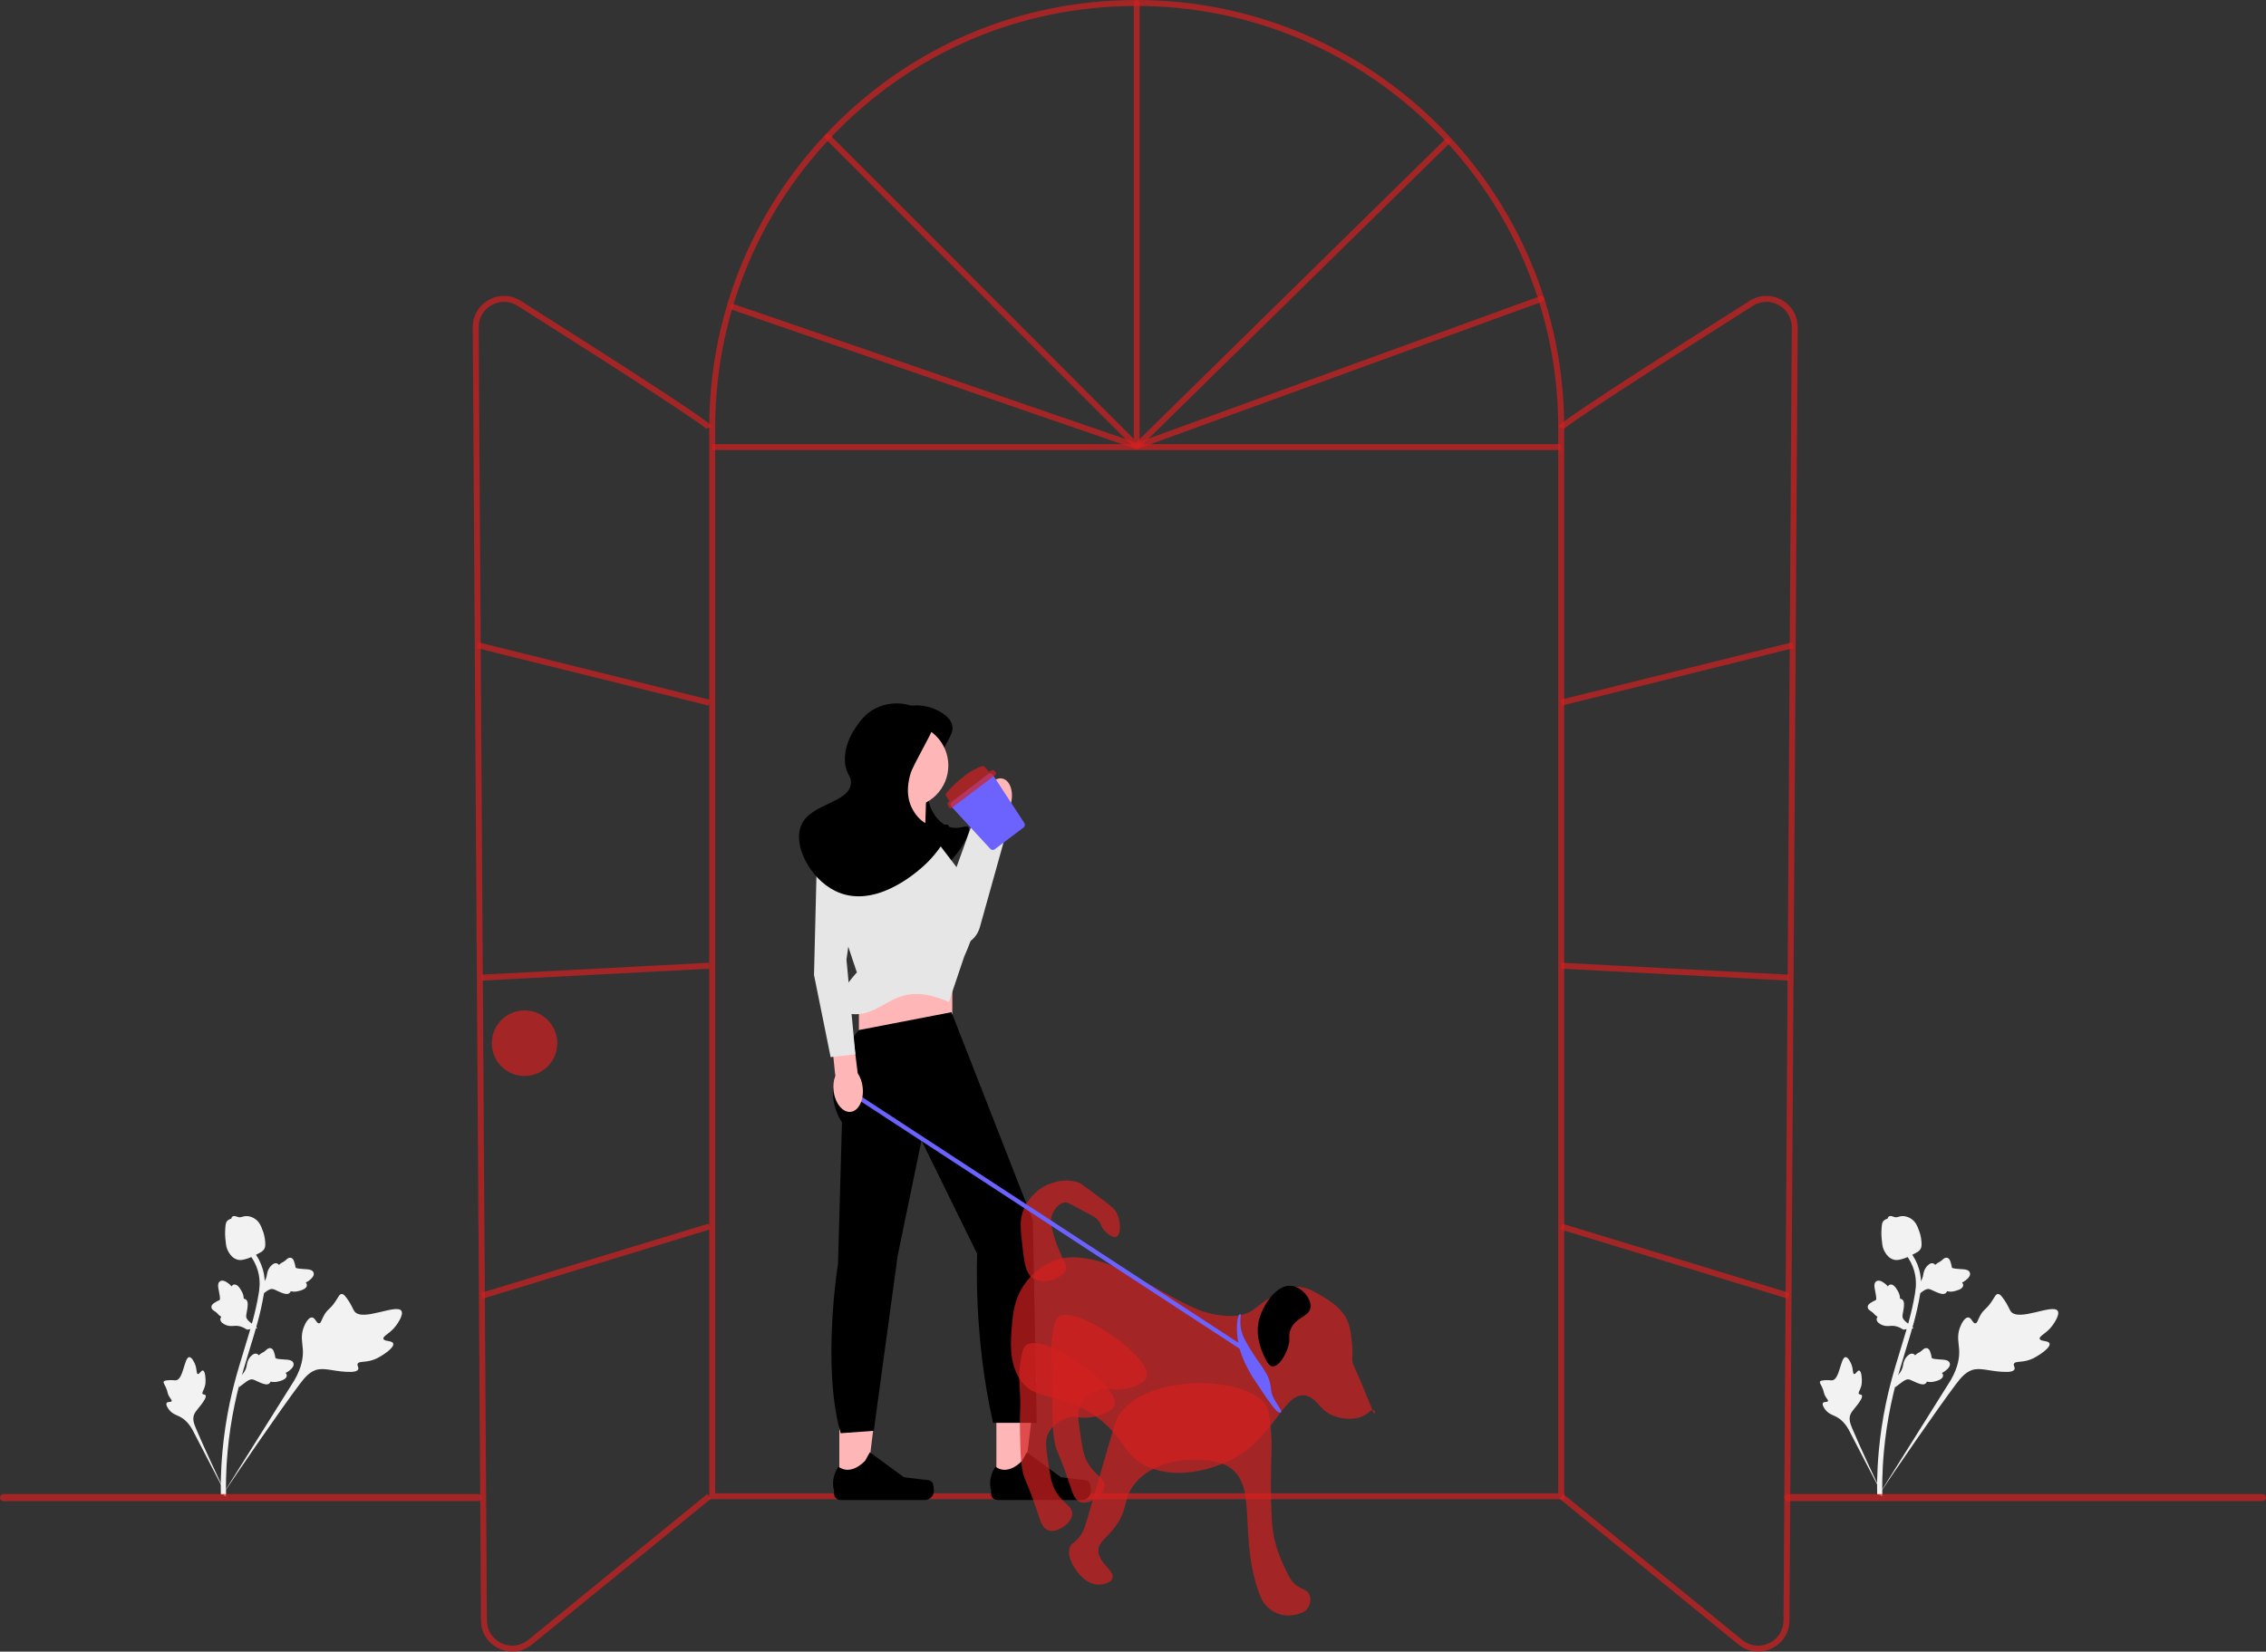 <svg width="310" height="226" viewBox="0 0 310 226" fill="none" xmlns="http://www.w3.org/2000/svg">
<rect x="0" y="0" width="310" height="226" fill="#333333" stroke="none"/>
<g clip-path="url(#clip0_2204_348)">
<path d="M280.385 183.839C280.241 183.397 279.147 183.591 279.042 183.196C278.937 182.802 279.987 182.472 280.792 181.361C280.937 181.161 281.852 179.899 281.501 179.369C280.836 178.363 276.208 180.868 275.097 179.462C274.853 179.154 274.753 178.624 274.027 177.638C273.738 177.246 273.552 177.057 273.331 177.063C273.017 177.071 272.904 177.464 272.41 178.177C271.67 179.246 271.402 179.111 270.914 179.987C270.552 180.637 270.509 181.053 270.248 181.077C269.878 181.112 269.726 180.302 269.274 180.271C268.813 180.239 268.352 181.039 268.123 181.664C267.694 182.836 267.96 183.732 268.019 184.626C268.083 185.596 267.932 187.017 266.878 188.841L256.938 204.691C259.073 201.46 265.133 192.649 267.574 189.417C268.279 188.484 269.036 187.547 270.202 187.371C271.325 187.201 272.69 187.757 274.596 187.725C274.819 187.721 275.439 187.702 275.589 187.374C275.714 187.102 275.405 186.866 275.517 186.61C275.668 186.268 276.347 186.415 277.273 186.187C277.925 186.027 278.369 185.762 278.75 185.534C278.865 185.465 280.577 184.427 280.385 183.839Z" fill="#F2F2F2"/>
<path d="M254.349 187.539C254.091 187.483 253.87 188.076 253.646 188.014C253.423 187.951 253.564 187.34 253.252 186.625C253.195 186.496 252.841 185.682 252.479 185.701C251.794 185.738 251.687 188.734 250.677 188.874C250.455 188.905 250.167 188.801 249.474 188.873C249.198 188.902 249.052 188.939 248.991 189.049C248.904 189.206 249.064 189.374 249.271 189.823C249.582 190.495 249.439 190.587 249.728 191.08C249.942 191.445 250.133 191.586 250.07 191.722C249.98 191.913 249.539 191.755 249.393 191.968C249.245 192.185 249.504 192.642 249.744 192.935C250.196 193.484 250.712 193.612 251.167 193.841C251.661 194.089 252.315 194.573 252.905 195.617L257.81 205.073C256.842 203.092 254.269 197.573 253.389 195.441C253.134 194.826 252.893 194.184 253.143 193.56C253.384 192.96 254.051 192.449 254.585 191.504C254.647 191.393 254.817 191.084 254.699 190.915C254.602 190.775 254.397 190.859 254.304 190.73C254.179 190.557 254.448 190.266 254.603 189.746C254.713 189.379 254.71 189.085 254.709 188.832C254.708 188.755 254.693 187.615 254.349 187.539Z" fill="#F2F2F2"/>
<path d="M259.243 189.846L259.397 188.422L259.491 188.332C259.929 187.918 260.203 187.48 260.305 187.029C260.322 186.957 260.334 186.885 260.347 186.811C260.398 186.518 260.462 186.154 260.743 185.776C260.901 185.565 261.317 185.089 261.747 185.255C261.863 185.298 261.941 185.374 261.996 185.453C262.009 185.44 262.023 185.426 262.038 185.411C262.224 185.23 262.354 185.164 262.479 185.1C262.575 185.052 262.674 185.001 262.842 184.867C262.916 184.808 262.975 184.755 263.024 184.71C263.175 184.575 263.368 184.418 263.632 184.48C263.912 184.557 264.008 184.824 264.072 185.001C264.186 185.317 264.221 185.534 264.244 185.678C264.252 185.73 264.262 185.789 264.269 185.809C264.33 185.963 265.1 186.003 265.389 186.02C266.04 186.055 266.603 186.086 266.738 186.532C266.835 186.851 266.633 187.199 266.119 187.593C265.959 187.716 265.799 187.801 265.66 187.864C265.745 187.945 265.814 188.056 265.818 188.206C265.827 188.562 265.463 188.835 264.734 189.019C264.553 189.065 264.31 189.126 263.991 189.111C263.841 189.103 263.71 189.08 263.598 189.059C263.581 189.123 263.55 189.189 263.495 189.252C263.333 189.438 263.071 189.485 262.716 189.38C262.323 189.271 262.013 189.122 261.74 188.991C261.501 188.877 261.295 188.78 261.122 188.753C260.8 188.708 260.501 188.907 260.142 189.171L259.243 189.846Z" fill="#F2F2F2"/>
<path d="M261.809 181.732L260.393 181.944L260.282 181.876C259.771 181.557 259.278 181.403 258.816 181.418C258.742 181.421 258.669 181.427 258.594 181.433C258.298 181.458 257.93 181.489 257.493 181.312C257.25 181.213 256.684 180.931 256.736 180.473C256.748 180.349 256.801 180.255 256.864 180.182C256.847 180.172 256.831 180.162 256.812 180.151C256.591 180.017 256.494 179.908 256.401 179.804C256.329 179.723 256.255 179.64 256.083 179.511C256.007 179.455 255.941 179.411 255.885 179.374C255.717 179.263 255.515 179.116 255.509 178.844C255.512 178.554 255.746 178.393 255.9 178.287C256.177 178.097 256.378 178.008 256.511 177.949C256.56 177.927 256.614 177.903 256.631 177.891C256.765 177.792 256.608 177.037 256.551 176.753C256.42 176.114 256.307 175.561 256.704 175.317C256.987 175.142 257.375 175.25 257.887 175.647C258.046 175.771 258.168 175.905 258.265 176.023C258.322 175.92 258.411 175.826 258.555 175.784C258.897 175.684 259.253 175.968 259.616 176.626C259.706 176.79 259.827 177.01 259.893 177.322C259.924 177.47 259.935 177.603 259.943 177.717C260.009 177.716 260.081 177.729 260.156 177.767C260.376 177.877 260.488 178.118 260.477 178.489C260.471 178.896 260.406 179.234 260.349 179.532C260.299 179.792 260.257 180.016 260.276 180.19C260.314 180.513 260.582 180.753 260.928 181.033L261.809 181.732Z" fill="#F2F2F2"/>
<path d="M261.999 177.477L262.154 176.052L262.248 175.963C262.686 175.549 262.959 175.11 263.062 174.659C263.078 174.588 263.091 174.515 263.104 174.441C263.155 174.148 263.219 173.784 263.5 173.406C263.658 173.195 264.074 172.719 264.504 172.885C264.62 172.929 264.698 173.004 264.752 173.084C264.766 173.07 264.78 173.056 264.795 173.041C264.981 172.861 265.11 172.795 265.236 172.731C265.332 172.682 265.431 172.631 265.599 172.497C265.672 172.438 265.731 172.385 265.781 172.34C265.932 172.206 266.125 172.048 266.389 172.111C266.669 172.187 266.765 172.454 266.829 172.631C266.942 172.947 266.977 173.164 267 173.308C267.009 173.361 267.019 173.42 267.026 173.439C267.087 173.594 267.856 173.634 268.146 173.65C268.797 173.686 269.36 173.716 269.495 174.162C269.592 174.481 269.39 174.829 268.876 175.224C268.716 175.346 268.556 175.431 268.416 175.494C268.502 175.576 268.57 175.686 268.575 175.836C268.584 176.192 268.219 176.465 267.491 176.649C267.31 176.695 267.066 176.756 266.748 176.741C266.598 176.733 266.466 176.71 266.354 176.689C266.338 176.753 266.307 176.819 266.252 176.882C266.09 177.068 265.828 177.115 265.472 177.011C265.08 176.901 264.77 176.752 264.497 176.622C264.258 176.508 264.052 176.41 263.879 176.384C263.557 176.339 263.257 176.537 262.899 176.802L261.999 177.477Z" fill="#F2F2F2"/>
<path d="M257.408 204.772L257.157 204.524L256.809 204.488C256.811 204.455 256.809 204.378 256.806 204.259C256.793 203.603 256.751 201.609 257.029 198.544C257.223 196.405 257.546 194.234 257.991 192.089C258.437 189.941 258.899 188.343 259.271 187.059C259.551 186.09 259.834 185.171 260.11 184.276C260.847 181.885 261.543 179.626 261.974 177.049C262.071 176.474 262.271 175.277 261.861 173.864C261.623 173.044 261.216 172.273 260.65 171.571L261.198 171.129C261.822 171.904 262.273 172.758 262.537 173.668C262.992 175.235 262.773 176.539 262.668 177.166C262.23 179.788 261.527 182.069 260.783 184.483C260.508 185.375 260.226 186.29 259.947 187.255C259.579 188.527 259.12 190.111 258.68 192.232C258.241 194.351 257.921 196.495 257.729 198.608C257.455 201.634 257.497 203.598 257.51 204.244C257.517 204.589 257.519 204.661 257.408 204.772Z" fill="#F2F2F2"/>
<path d="M259.147 172.382C259.119 172.376 259.091 172.369 259.062 172.36C258.484 172.198 258.021 171.727 257.684 170.96C257.527 170.6 257.49 170.22 257.416 169.463C257.404 169.346 257.352 168.756 257.416 167.973C257.457 167.462 257.512 167.256 257.651 167.095C257.805 166.915 258.013 166.812 258.233 166.761C258.239 166.693 258.261 166.627 258.305 166.564C258.486 166.304 258.789 166.411 258.953 166.466C259.036 166.496 259.139 166.534 259.255 166.553C259.437 166.585 259.546 166.553 259.711 166.505C259.869 166.459 260.065 166.402 260.336 166.407C260.871 166.415 261.266 166.655 261.397 166.734C262.084 167.148 262.322 167.807 262.596 168.571C262.651 168.724 262.832 169.277 262.874 169.99C262.905 170.504 262.838 170.714 262.76 170.865C262.603 171.174 262.361 171.317 261.762 171.619C261.136 171.935 260.822 172.093 260.565 172.175C259.966 172.363 259.59 172.481 259.147 172.382Z" fill="#F2F2F2"/>
<path d="M53.795 183.839C53.651 183.397 52.557 183.591 52.452 183.196C52.347 182.802 53.397 182.472 54.202 181.361C54.347 181.161 55.262 179.899 54.911 179.369C54.246 178.363 49.618 180.868 48.508 179.462C48.264 179.154 48.163 178.624 47.437 177.638C47.148 177.246 46.963 177.057 46.741 177.063C46.427 177.071 46.315 177.464 45.821 178.177C45.08 179.246 44.813 179.111 44.325 179.987C43.962 180.637 43.919 181.053 43.658 181.077C43.289 181.112 43.136 180.302 42.684 180.271C42.223 180.239 41.762 181.039 41.533 181.664C41.104 182.836 41.37 183.732 41.429 184.626C41.493 185.596 41.343 187.017 40.289 188.841L30.348 204.691C32.483 201.46 38.543 192.649 40.984 189.417C41.689 188.484 42.447 187.547 43.612 187.371C44.735 187.201 46.101 187.757 48.007 187.725C48.229 187.721 48.849 187.702 49 187.374C49.124 187.102 48.815 186.866 48.927 186.61C49.078 186.268 49.758 186.415 50.683 186.187C51.336 186.027 51.779 185.762 52.16 185.534C52.275 185.465 53.988 184.427 53.795 183.839Z" fill="#F2F2F2"/>
<path d="M27.759 187.539C27.501 187.483 27.281 188.076 27.057 188.014C26.833 187.951 26.974 187.34 26.662 186.625C26.606 186.496 26.251 185.682 25.889 185.701C25.204 185.738 25.097 188.734 24.087 188.874C23.866 188.905 23.577 188.801 22.884 188.873C22.608 188.902 22.462 188.939 22.401 189.049C22.314 189.206 22.475 189.374 22.682 189.823C22.992 190.495 22.849 190.587 23.138 191.08C23.352 191.445 23.544 191.586 23.48 191.722C23.391 191.913 22.95 191.755 22.804 191.968C22.655 192.185 22.914 192.642 23.155 192.935C23.606 193.484 24.122 193.612 24.577 193.841C25.072 194.089 25.725 194.573 26.316 195.617L31.221 205.073C30.252 203.092 27.679 197.573 26.799 195.441C26.545 194.826 26.304 194.184 26.554 193.56C26.794 192.96 27.461 192.449 27.995 191.504C28.057 191.393 28.227 191.084 28.109 190.915C28.012 190.775 27.807 190.859 27.714 190.73C27.59 190.557 27.858 190.266 28.013 189.746C28.123 189.379 28.121 189.085 28.119 188.832C28.119 188.755 28.104 187.615 27.759 187.539Z" fill="#F2F2F2"/>
<path d="M32.653 189.846L32.807 188.422L32.902 188.332C33.339 187.918 33.613 187.48 33.716 187.029C33.732 186.957 33.745 186.885 33.758 186.811C33.809 186.518 33.872 186.154 34.154 185.776C34.311 185.565 34.728 185.089 35.157 185.255C35.273 185.298 35.352 185.374 35.406 185.453C35.42 185.44 35.434 185.426 35.449 185.411C35.634 185.23 35.764 185.164 35.889 185.1C35.985 185.052 36.084 185.001 36.252 184.867C36.326 184.808 36.385 184.755 36.435 184.71C36.585 184.575 36.778 184.418 37.042 184.48C37.322 184.557 37.418 184.824 37.482 185.001C37.596 185.317 37.631 185.534 37.654 185.678C37.662 185.73 37.672 185.789 37.679 185.809C37.741 185.963 38.51 186.003 38.799 186.02C39.45 186.055 40.013 186.086 40.148 186.532C40.246 186.851 40.043 187.199 39.529 187.593C39.369 187.716 39.209 187.801 39.07 187.864C39.156 187.945 39.224 188.056 39.228 188.206C39.237 188.562 38.873 188.835 38.145 189.019C37.964 189.065 37.72 189.126 37.401 189.111C37.251 189.103 37.12 189.08 37.008 189.059C36.991 189.123 36.961 189.189 36.905 189.252C36.743 189.438 36.481 189.485 36.126 189.38C35.734 189.271 35.424 189.122 35.15 188.991C34.911 188.877 34.705 188.78 34.532 188.753C34.211 188.708 33.911 188.907 33.552 189.171L32.653 189.846Z" fill="#F2F2F2"/>
<path d="M35.219 181.732L33.803 181.944L33.692 181.876C33.181 181.557 32.688 181.403 32.226 181.418C32.153 181.421 32.079 181.427 32.005 181.433C31.709 181.458 31.34 181.489 30.904 181.312C30.66 181.213 30.094 180.931 30.146 180.473C30.159 180.349 30.211 180.255 30.275 180.182C30.258 180.172 30.241 180.162 30.223 180.151C30.001 180.017 29.904 179.908 29.811 179.804C29.739 179.723 29.665 179.64 29.493 179.511C29.417 179.455 29.351 179.411 29.295 179.374C29.127 179.263 28.925 179.116 28.919 178.844C28.922 178.554 29.156 178.393 29.311 178.287C29.587 178.097 29.788 178.008 29.921 177.949C29.97 177.927 30.025 177.903 30.041 177.891C30.175 177.792 30.019 177.037 29.962 176.753C29.831 176.114 29.717 175.561 30.114 175.317C30.398 175.142 30.785 175.25 31.297 175.647C31.456 175.771 31.579 175.905 31.675 176.023C31.732 175.92 31.821 175.826 31.966 175.784C32.307 175.684 32.663 175.968 33.026 176.626C33.117 176.79 33.237 177.01 33.303 177.322C33.334 177.47 33.345 177.603 33.353 177.717C33.419 177.716 33.491 177.729 33.566 177.767C33.787 177.877 33.899 178.118 33.888 178.489C33.881 178.896 33.816 179.234 33.759 179.532C33.71 179.792 33.668 180.016 33.686 180.19C33.724 180.513 33.992 180.753 34.339 181.033L35.219 181.732Z" fill="#F2F2F2"/>
<path d="M35.41 177.477L35.564 176.052L35.658 175.963C36.096 175.549 36.37 175.11 36.472 174.659C36.489 174.588 36.501 174.515 36.514 174.441C36.566 174.148 36.629 173.784 36.91 173.406C37.068 173.195 37.484 172.719 37.914 172.885C38.03 172.929 38.108 173.004 38.163 173.084C38.176 173.07 38.19 173.056 38.205 173.041C38.391 172.861 38.521 172.795 38.646 172.731C38.742 172.682 38.841 172.631 39.009 172.497C39.083 172.438 39.142 172.385 39.191 172.34C39.342 172.206 39.535 172.048 39.799 172.111C40.079 172.187 40.175 172.454 40.239 172.631C40.353 172.947 40.388 173.164 40.411 173.308C40.419 173.361 40.429 173.42 40.436 173.439C40.497 173.594 41.267 173.634 41.556 173.65C42.207 173.686 42.77 173.716 42.905 174.162C43.002 174.481 42.8 174.829 42.286 175.224C42.126 175.346 41.966 175.431 41.827 175.494C41.912 175.576 41.981 175.686 41.985 175.836C41.994 176.192 41.63 176.465 40.901 176.649C40.72 176.695 40.477 176.756 40.158 176.741C40.008 176.733 39.877 176.71 39.765 176.689C39.748 176.753 39.717 176.819 39.662 176.882C39.5 177.068 39.238 177.115 38.883 177.011C38.49 176.901 38.18 176.752 37.907 176.622C37.668 176.508 37.462 176.41 37.289 176.384C36.968 176.339 36.668 176.537 36.309 176.802L35.41 177.477Z" fill="#F2F2F2"/>
<path d="M30.818 204.772L30.568 204.524L30.22 204.488C30.221 204.455 30.219 204.378 30.217 204.259C30.203 203.603 30.162 201.609 30.439 198.544C30.633 196.405 30.957 194.234 31.402 192.089C31.847 189.941 32.31 188.343 32.681 187.059C32.962 186.09 33.245 185.171 33.521 184.276C34.258 181.885 34.954 179.626 35.385 177.049C35.481 176.474 35.682 175.277 35.272 173.864C35.033 173.044 34.626 172.273 34.06 171.571L34.608 171.129C35.232 171.904 35.683 172.758 35.947 173.668C36.402 175.235 36.184 176.539 36.079 177.166C35.64 179.788 34.937 182.069 34.193 184.483C33.918 185.375 33.636 186.29 33.357 187.255C32.989 188.527 32.531 190.111 32.091 192.232C31.651 194.351 31.331 196.495 31.14 198.608C30.866 201.634 30.907 203.598 30.92 204.244C30.927 204.589 30.929 204.661 30.818 204.772Z" fill="#F2F2F2"/>
<path d="M32.557 172.382C32.529 172.376 32.501 172.369 32.472 172.36C31.895 172.198 31.431 171.727 31.095 170.96C30.937 170.6 30.9 170.22 30.826 169.463C30.814 169.346 30.763 168.756 30.826 167.973C30.867 167.462 30.922 167.256 31.061 167.095C31.216 166.915 31.424 166.812 31.643 166.761C31.649 166.693 31.672 166.627 31.715 166.564C31.896 166.304 32.199 166.411 32.364 166.466C32.446 166.496 32.549 166.534 32.665 166.553C32.848 166.585 32.957 166.553 33.121 166.505C33.279 166.459 33.475 166.402 33.746 166.407C34.281 166.415 34.677 166.655 34.807 166.734C35.495 167.148 35.732 167.807 36.007 168.571C36.061 168.724 36.243 169.277 36.285 169.99C36.315 170.504 36.248 170.714 36.171 170.865C36.013 171.174 35.772 171.317 35.173 171.619C34.547 171.935 34.233 172.093 33.975 172.175C33.376 172.363 33 172.481 32.557 172.382Z" fill="#F2F2F2"/>
<path d="M244.114 204.922C244.114 205.192 244.33 205.408 244.599 205.408H309.515C309.784 205.408 310 205.192 310 204.922C310 204.653 309.784 204.437 309.515 204.437H244.599C244.33 204.437 244.114 204.653 244.114 204.922Z" fill="#D32020" fill-opacity="0.7"/>
<path d="M0 204.922C0 205.192 0.216 205.408 0.485 205.408H65.401C65.67 205.408 65.886 205.192 65.886 204.922C65.886 204.653 65.67 204.437 65.401 204.437H0.485C0.216 204.437 0 204.653 0 204.922Z" fill="#D32020" fill-opacity="0.7"/>
<path d="M213.988 205.148H97.026V58.526C97.026 43.56 102.667 29.318 112.911 18.424C124.084 6.543 139.211 0 155.507 0C187.754 0 213.988 26.255 213.988 58.526V205.148ZM97.841 204.332H213.173V58.526C213.173 26.704 187.304 0.816 155.507 0.816C139.438 0.816 124.522 7.268 113.505 18.983C103.404 29.725 97.841 43.768 97.841 58.526V204.332Z" fill="#D32020" fill-opacity="0.7"/>
<path d="M155.507 61.443C155.401 61.443 155.297 61.402 155.219 61.324L112.92 18.992C112.761 18.833 112.761 18.575 112.92 18.416C113.079 18.256 113.337 18.256 113.496 18.416L155.1 60.051V0.408C155.1 0.183 155.282 0 155.507 0C155.732 0 155.915 0.183 155.915 0.408V61.035C155.915 61.2 155.815 61.349 155.663 61.412C155.613 61.433 155.56 61.443 155.507 61.443Z" fill="#D32020" fill-opacity="0.7"/>
<path d="M197.918 18.841L155.226 60.748L155.797 61.331L198.489 19.424L197.918 18.841Z" fill="#D32020" fill-opacity="0.7"/>
<path d="M213.581 60.769H97.433V61.585H213.581V60.769Z" fill="#D32020" fill-opacity="0.7"/>
<path d="M240.522 226C239.561 226 238.612 225.671 237.829 225.033L213.324 205.056L213.838 204.423L238.343 224.4C239.387 225.25 240.791 225.422 242.007 224.848C243.224 224.274 243.985 223.081 243.994 221.735L245.12 44.799C245.128 43.511 244.462 42.37 243.337 41.745C242.214 41.121 240.895 41.159 239.808 41.846C224.152 51.754 214.476 58.068 213.926 58.736C213.927 58.734 213.959 58.695 213.976 58.625L213.185 58.427C213.258 58.137 213.393 57.598 239.372 41.157C240.715 40.308 242.344 40.261 243.732 41.032C245.122 41.803 245.945 43.213 245.935 44.804L244.809 221.74C244.798 223.403 243.858 224.877 242.355 225.586C241.766 225.863 241.141 226 240.522 226Z" fill="#D32020" fill-opacity="0.7"/>
<path d="M213.7 167.441L213.462 168.221L244.565 177.7L244.803 176.92L213.7 167.441Z" fill="#D32020" fill-opacity="0.7"/>
<path d="M213.602 131.735L213.56 132.55L244.663 134.182L244.705 133.367L213.602 131.735Z" fill="#D32020" fill-opacity="0.7"/>
<path d="M245.153 87.896L213.483 95.756L213.679 96.548L245.349 88.688L245.153 87.896Z" fill="#D32020" fill-opacity="0.7"/>
<path d="M70.085 226C69.465 226 68.841 225.863 68.252 225.586C66.749 224.877 65.808 223.403 65.798 221.74L64.672 44.804C64.662 43.213 65.485 41.803 66.874 41.032C68.262 40.261 69.892 40.308 71.234 41.157C97.214 57.598 97.349 58.137 97.421 58.427L96.63 58.625C96.648 58.696 96.68 58.734 96.681 58.736C96.13 58.068 86.455 51.754 70.798 41.846C69.712 41.159 68.393 41.121 67.27 41.745C66.145 42.37 65.478 43.511 65.487 44.799L66.613 221.735C66.621 223.081 67.382 224.274 68.599 224.848C69.817 225.423 71.22 225.25 72.263 224.4L96.768 204.424L97.283 205.056L72.778 225.033C71.994 225.671 71.046 226 70.085 226Z" fill="#D32020" fill-opacity="0.7"/>
<path d="M96.907 167.44L65.804 176.921L66.042 177.701L97.144 168.22L96.907 167.44Z" fill="#D32020" fill-opacity="0.7"/>
<path d="M97.004 131.737L65.901 133.365L65.944 134.18L97.047 132.552L97.004 131.737Z" fill="#D32020" fill-opacity="0.7"/>
<path d="M65.454 87.896L65.258 88.688L96.928 96.549L97.124 95.757L65.454 87.896Z" fill="#D32020" fill-opacity="0.7"/>
<path d="M71.758 147.233C74.234 147.233 76.241 145.225 76.241 142.747C76.241 140.269 74.234 138.26 71.758 138.26C69.283 138.26 67.276 140.269 67.276 142.747C67.276 145.225 69.283 147.233 71.758 147.233Z" fill="#D32020" fill-opacity="0.7"/>
<path d="M117.5 147.48H130.28V131.152H117.5V147.48Z" fill="#FFB6B6"/>
<path d="M129.465 101.761C130.112 100.544 130.415 100.013 130.28 99.311C130.044 98.078 128.667 97.408 128.105 97.134C126.301 96.256 123.962 96.308 122.122 97.406C121.017 98.066 120.427 98.903 119.947 99.584C119.517 100.193 118.18 102.09 118.315 104.482C118.417 106.278 119.238 106.389 119.131 107.476C118.863 110.203 113.626 110.164 112.333 113.19C111.167 115.92 113.503 120.454 116.956 122.171C122.212 124.785 127.902 119.798 128.921 118.905C131.376 116.754 132.999 113.793 132.456 113.19C132.138 112.838 131.3 113.542 130.008 113.19C128.536 112.79 127.754 111.365 127.561 111.013C126.446 108.981 127.1 106.757 127.289 106.115C127.465 105.518 128.131 104.266 129.465 101.761Z" fill="black"/>
<path d="M136.309 203.017L140.036 203.016L141.809 188.63L136.308 188.631L136.309 203.017Z" fill="#FFB6B6"/>
<path d="M149.077 202.932C149.193 203.128 149.255 203.759 149.255 203.986C149.255 204.685 148.688 205.252 147.99 205.252H136.449C135.972 205.252 135.586 204.865 135.586 204.389V203.908C135.586 203.908 135.015 202.462 136.19 200.681C136.19 200.681 137.651 202.076 139.834 199.891L140.478 198.724L145.138 202.135L147.721 202.453C148.286 202.523 148.787 202.442 149.077 202.932Z" fill="black"/>
<path d="M114.827 203.017L118.553 203.016L120.326 188.63L114.826 188.631L114.827 203.017Z" fill="#FFB6B6"/>
<path d="M127.595 202.932C127.711 203.128 127.772 203.759 127.772 203.986C127.772 204.685 127.206 205.252 126.507 205.252H114.966C114.49 205.252 114.103 204.865 114.103 204.389V203.908C114.103 203.908 113.532 202.462 114.708 200.681C114.708 200.681 116.169 202.076 118.352 199.891L118.995 198.724L123.655 202.135L126.238 202.453C126.803 202.523 127.304 202.442 127.595 202.932Z" fill="black"/>
<path d="M126.745 107.748L126.473 116.184L116.684 117.545L121.715 106.091L126.745 107.748Z" fill="#FFB6B6"/>
<path d="M124.026 110.469C127.18 110.469 129.736 107.91 129.736 104.754C129.736 101.598 127.18 99.039 124.026 99.039C120.872 99.039 118.315 101.598 118.315 104.754C118.315 107.91 120.872 110.469 124.026 110.469Z" fill="#FFB6B6"/>
<path d="M117.5 140.949C117.5 140.949 111.381 147.616 115.188 153.603L114.644 172.925C114.644 172.925 112.379 186.922 115.007 196.116L119.539 195.784L122.802 171.836L126.065 156.052L133.679 171.564C133.679 171.564 133.136 182.722 135.855 194.696H141.837L141.293 166.938L130.17 138.502L117.5 140.949Z" fill="black"/>
<path d="M126.473 112.918L126.064 112.769L120.491 110.741C120.491 110.741 113.421 116.184 113.421 119.177C113.421 122.171 117.228 133.057 117.228 133.057C117.228 133.057 112.061 138.499 116.684 138.771C121.307 139.044 122.204 133.828 129.818 137.094L131.912 130.879C131.912 130.879 135.175 123.804 133.544 122.171L126.473 112.918Z" fill="#E6E6E6"/>
<path d="M134.692 109.014C135.03 107.43 136.12 106.32 137.128 106.535C138.136 106.75 138.678 108.209 138.34 109.794C138.214 110.429 137.937 111.025 137.534 111.531L136.018 118.227L133.373 117.62L134.719 110.93C134.557 110.303 134.548 109.646 134.692 109.014Z" fill="#FFB6B6"/>
<path d="M116.863 115.963L129.057 123.653L133.468 111.41L138.036 112.614L134.043 126.893C133.471 128.937 131.244 130.022 129.284 129.212L112.543 122.29L116.863 115.963Z" fill="#E6E6E6"/>
<path d="M135.482 116.155L130.159 110.378C130.073 110.284 130.029 110.157 130.04 110.03C130.051 109.903 130.116 109.786 130.217 109.708L135.171 105.913C135.271 105.836 135.4 105.805 135.524 105.826C135.648 105.847 135.759 105.92 135.828 106.025L140.135 112.619C140.265 112.818 140.219 113.087 140.029 113.231L136.091 116.209C136.051 116.239 136.007 116.262 135.962 116.278C135.796 116.334 135.608 116.291 135.482 116.155Z" fill="#6C63FF"/>
<path d="M129.685 109.817C129.744 109.753 129.825 109.668 129.924 109.568C129.85 109.539 129.784 109.487 129.741 109.412L129.44 108.895C129.362 108.76 129.379 108.591 129.482 108.475C130.095 107.782 132.262 105.465 134.354 104.846C134.485 104.807 134.626 104.849 134.718 104.949L135.142 105.412C135.195 105.469 135.225 105.539 135.234 105.609C135.388 105.535 135.543 105.463 135.7 105.395C135.798 105.352 135.913 105.372 135.992 105.445L136.19 105.627C136.316 105.742 136.306 105.944 136.17 106.046L130.21 110.541C130.074 110.643 129.879 110.598 129.802 110.447L129.64 110.128C129.588 110.025 129.606 109.901 129.685 109.817Z" fill="#D32020" fill-opacity="0.7"/>
<path d="M173.906 177.476C171.97 178.644 171.779 179.195 170.607 179.677C170.013 179.921 168.902 180.256 166.758 179.952C163.804 179.533 161.982 178.339 156.861 175.55C153.209 173.561 151.423 172.691 148.889 172.249C146.99 171.917 145.886 172.038 145.04 172.249C142.088 172.984 140.477 175.262 140.091 175.825C138.758 177.772 138.589 179.672 138.442 181.328C138.257 183.413 137.989 186.426 139.541 188.756C141.487 191.676 144.196 190.382 148.889 193.158C154.075 196.226 153.208 199.252 157.411 200.862C162.789 202.921 168.644 199.666 168.957 199.486C174.526 196.29 175.665 190.49 178.579 190.957C180.321 191.236 180.494 193.399 183.253 193.983C183.769 194.093 185.894 194.543 187.377 193.158C188.288 192.307 188.26 194.212 187.789 193.021C187.185 191.491 185.966 188.505 185.177 186.83C184.756 185.936 185.231 185.659 184.902 183.254C184.742 182.079 184.661 181.485 184.353 180.777C183.589 179.024 182.105 178.118 181.054 177.476C179.775 176.695 178.517 175.928 176.93 176.1C176.021 176.199 175.316 176.625 173.906 177.476Z" fill="#D32020" fill-opacity="0.7"/>
<path d="M140.366 184.079C139.879 184.479 139.762 185.289 139.541 186.83C139.337 188.256 139.461 189.13 139.541 190.682C139.662 193.011 139.472 192.794 139.541 195.909C139.599 198.473 139.627 199.754 139.816 200.862C140.157 202.853 140.338 202.088 142.016 207.189C142.356 208.225 142.627 209.103 143.39 209.39C144.347 209.75 145.448 208.946 145.59 208.84C145.821 208.666 146.638 208.054 146.689 207.189C146.754 206.092 145.513 205.814 144.49 204.163C143.851 203.132 143.697 202.1 143.39 200.036C143.098 198.073 142.952 197.092 143.39 196.184C144.19 194.529 146.019 194.015 146.139 193.983C147.234 193.694 147.588 194.104 148.889 193.983C150.105 193.871 152.109 193.298 152.462 192.333C153.43 189.687 142.696 182.169 140.366 184.079Z" fill="#D32020" fill-opacity="0.7"/>
<path d="M144.765 180.227C144.277 180.627 144.161 181.437 143.94 182.978C143.736 184.404 143.86 185.279 143.94 186.83C144.06 189.159 143.871 188.942 143.94 192.058C143.997 194.621 144.026 195.902 144.215 197.01C144.555 199.001 144.737 198.236 146.414 203.338C146.755 204.373 147.026 205.251 147.789 205.539C148.745 205.899 149.847 205.094 149.988 204.988C150.22 204.815 151.037 204.202 151.088 203.338C151.153 202.24 149.912 201.962 148.889 200.311C148.25 199.28 148.096 198.248 147.789 196.184C147.497 194.222 147.351 193.24 147.789 192.333C148.588 190.677 150.418 190.163 150.538 190.132C151.633 189.842 151.986 190.252 153.287 190.132C154.504 190.019 156.508 189.446 156.861 188.481C157.829 185.836 147.094 178.317 144.765 180.227Z" fill="#D32020" fill-opacity="0.7"/>
<path d="M153.012 193.708C152.703 194.181 152.348 195.399 151.638 197.835C151.321 198.922 149.271 206.07 148.614 208.29C148.425 208.928 148.18 209.725 147.514 210.491C146.953 211.136 146.654 211.116 146.414 211.591C145.791 212.829 147.008 214.576 147.239 214.893C147.508 215.262 148.759 216.977 150.538 216.819C150.724 216.802 151.926 216.695 152.188 215.993C152.588 214.918 150.233 213.908 150.263 212.142C150.281 211.099 151.116 210.666 152.188 209.39C154.486 206.653 153.506 205.231 155.212 203.063C157.763 199.819 162.506 199.76 163.184 199.761C164.94 199.764 167.384 199.767 168.957 201.412C171.151 203.705 170.244 207.716 171.157 213.793C171.157 213.793 171.305 214.778 171.707 216.269C172.37 218.729 172.899 219.364 173.081 219.57C173.329 219.85 174.053 220.646 175.28 220.946C175.45 220.987 176.231 221.166 177.205 220.946C177.851 220.799 178.44 220.666 178.854 220.12C179.252 219.597 179.403 218.808 179.129 218.195C178.798 217.452 178.116 217.572 177.205 216.819C176.561 216.287 176.226 215.547 175.555 214.068C175.258 213.413 174.814 212.419 174.456 211.041C174.041 209.446 173.991 208.214 173.906 205.814C173.834 203.792 173.869 202.111 173.906 200.311C173.949 198.216 174.007 197.531 173.906 196.184C173.799 194.772 173.695 193.396 173.356 192.608C171.53 188.368 157.042 187.557 153.012 193.708Z" fill="#D32020" fill-opacity="0.7"/>
<path d="M141.466 175C140.291 174.349 140.123 172.828 139.816 170.048C139.593 168.022 139.46 166.816 140.091 165.37C140.943 163.419 142.543 162.508 142.84 162.344C143.166 162.165 145.301 161.032 147.514 161.794C147.823 161.9 148.64 162.508 150.263 163.72C152.2 165.165 152.484 165.441 152.737 165.921C153.416 167.203 153.344 168.937 152.737 169.222C152.277 169.439 151.48 168.831 151.088 168.397C150.619 167.877 150.689 167.562 150.263 167.021C149.925 166.592 149.608 166.443 148.614 165.921C146.152 164.628 146.027 164.456 145.59 164.545C144.499 164.766 143.979 166.093 143.94 166.196C143.607 167.08 143.835 167.885 144.215 169.222C144.416 169.93 144.644 170.476 145.04 171.423C145.756 173.138 145.945 173.267 145.865 173.624C145.6 174.796 143.018 175.859 141.466 175Z" fill="#D32020" fill-opacity="0.7"/>
<path d="M169.645 179.815C169.19 179.89 168.97 182.49 169.645 184.767C170.106 186.323 171.038 187.899 171.204 188.177C171.335 188.396 171.461 188.596 171.844 189.169C173.719 191.971 174.666 193.37 175.143 193.296C175.778 193.196 174.039 191.692 173.906 190.254C173.658 187.581 172.458 187.251 170.332 183.376C169.181 181.28 169.999 179.756 169.645 179.815Z" fill="#6C63FF"/>
<path d="M179.267 178.989C179.497 177.818 178.19 176.193 176.792 175.963C174.755 175.627 172.986 178.336 172.394 180.09C171.579 182.501 172.494 184.574 172.944 185.592C173.508 186.87 173.929 186.953 174.043 186.968C174.875 187.072 175.861 185.547 176.243 184.216C176.578 183.046 176.2 182.885 176.518 182.015C177.172 180.225 179.021 180.238 179.267 178.989Z" fill="black"/>
<path d="M170.05 184.858L115.498 149.229L116.302 149.047L170.854 184.675L170.05 184.858Z" fill="#6C63FF"/>
<path d="M118.018 148.785C118.213 150.514 117.479 152.017 116.379 152.141C115.28 152.265 114.23 150.964 114.035 149.234C113.948 148.544 114.027 147.843 114.266 147.19L113.532 139.852L116.432 139.569L117.338 146.843C117.716 147.427 117.949 148.093 118.018 148.785Z" fill="#FFB6B6"/>
<path d="M116.611 113.983L111.73 118.447L111.36 133.405L113.635 144.65L117.02 144.278L115.8 131.307L117.839 116.978L116.611 113.983Z" fill="#E6E6E6"/>
<path d="M126.745 101.489C127.393 100.272 127.696 99.741 127.561 99.039C127.324 97.806 125.947 97.136 125.386 96.862C123.582 95.984 121.243 96.036 119.403 97.134C118.298 97.794 117.708 98.631 117.228 99.311C116.798 99.921 115.46 101.818 115.596 104.21C115.698 106.005 116.519 106.117 116.412 107.203C116.143 109.931 110.906 109.892 109.614 112.918C108.448 115.648 110.784 120.182 114.236 121.899C119.493 124.513 125.183 119.526 126.201 118.633C128.656 116.482 130.28 113.521 129.736 112.918C129.418 112.566 128.581 113.27 127.289 112.918C125.816 112.518 125.035 111.093 124.842 110.741C123.727 108.709 124.381 106.485 124.57 105.843C124.745 105.246 125.412 103.993 126.745 101.489Z" fill="black"/>
<path d="M155.507 61.443C155.462 61.443 155.417 61.436 155.374 61.421L100.153 42.394C99.941 42.321 99.827 42.089 99.901 41.876C99.974 41.663 100.205 41.549 100.419 41.623L155.503 60.603L210.721 40.512C210.933 40.436 211.166 40.545 211.243 40.756C211.32 40.968 211.211 41.202 210.999 41.279L155.646 61.419C155.601 61.435 155.554 61.443 155.507 61.443Z" fill="#D32020" fill-opacity="0.7"/>
</g>
<defs>
<clipPath id="clip0_2204_348">
<rect width="310" height="226" fill="white"/>
</clipPath>
</defs>
</svg>
